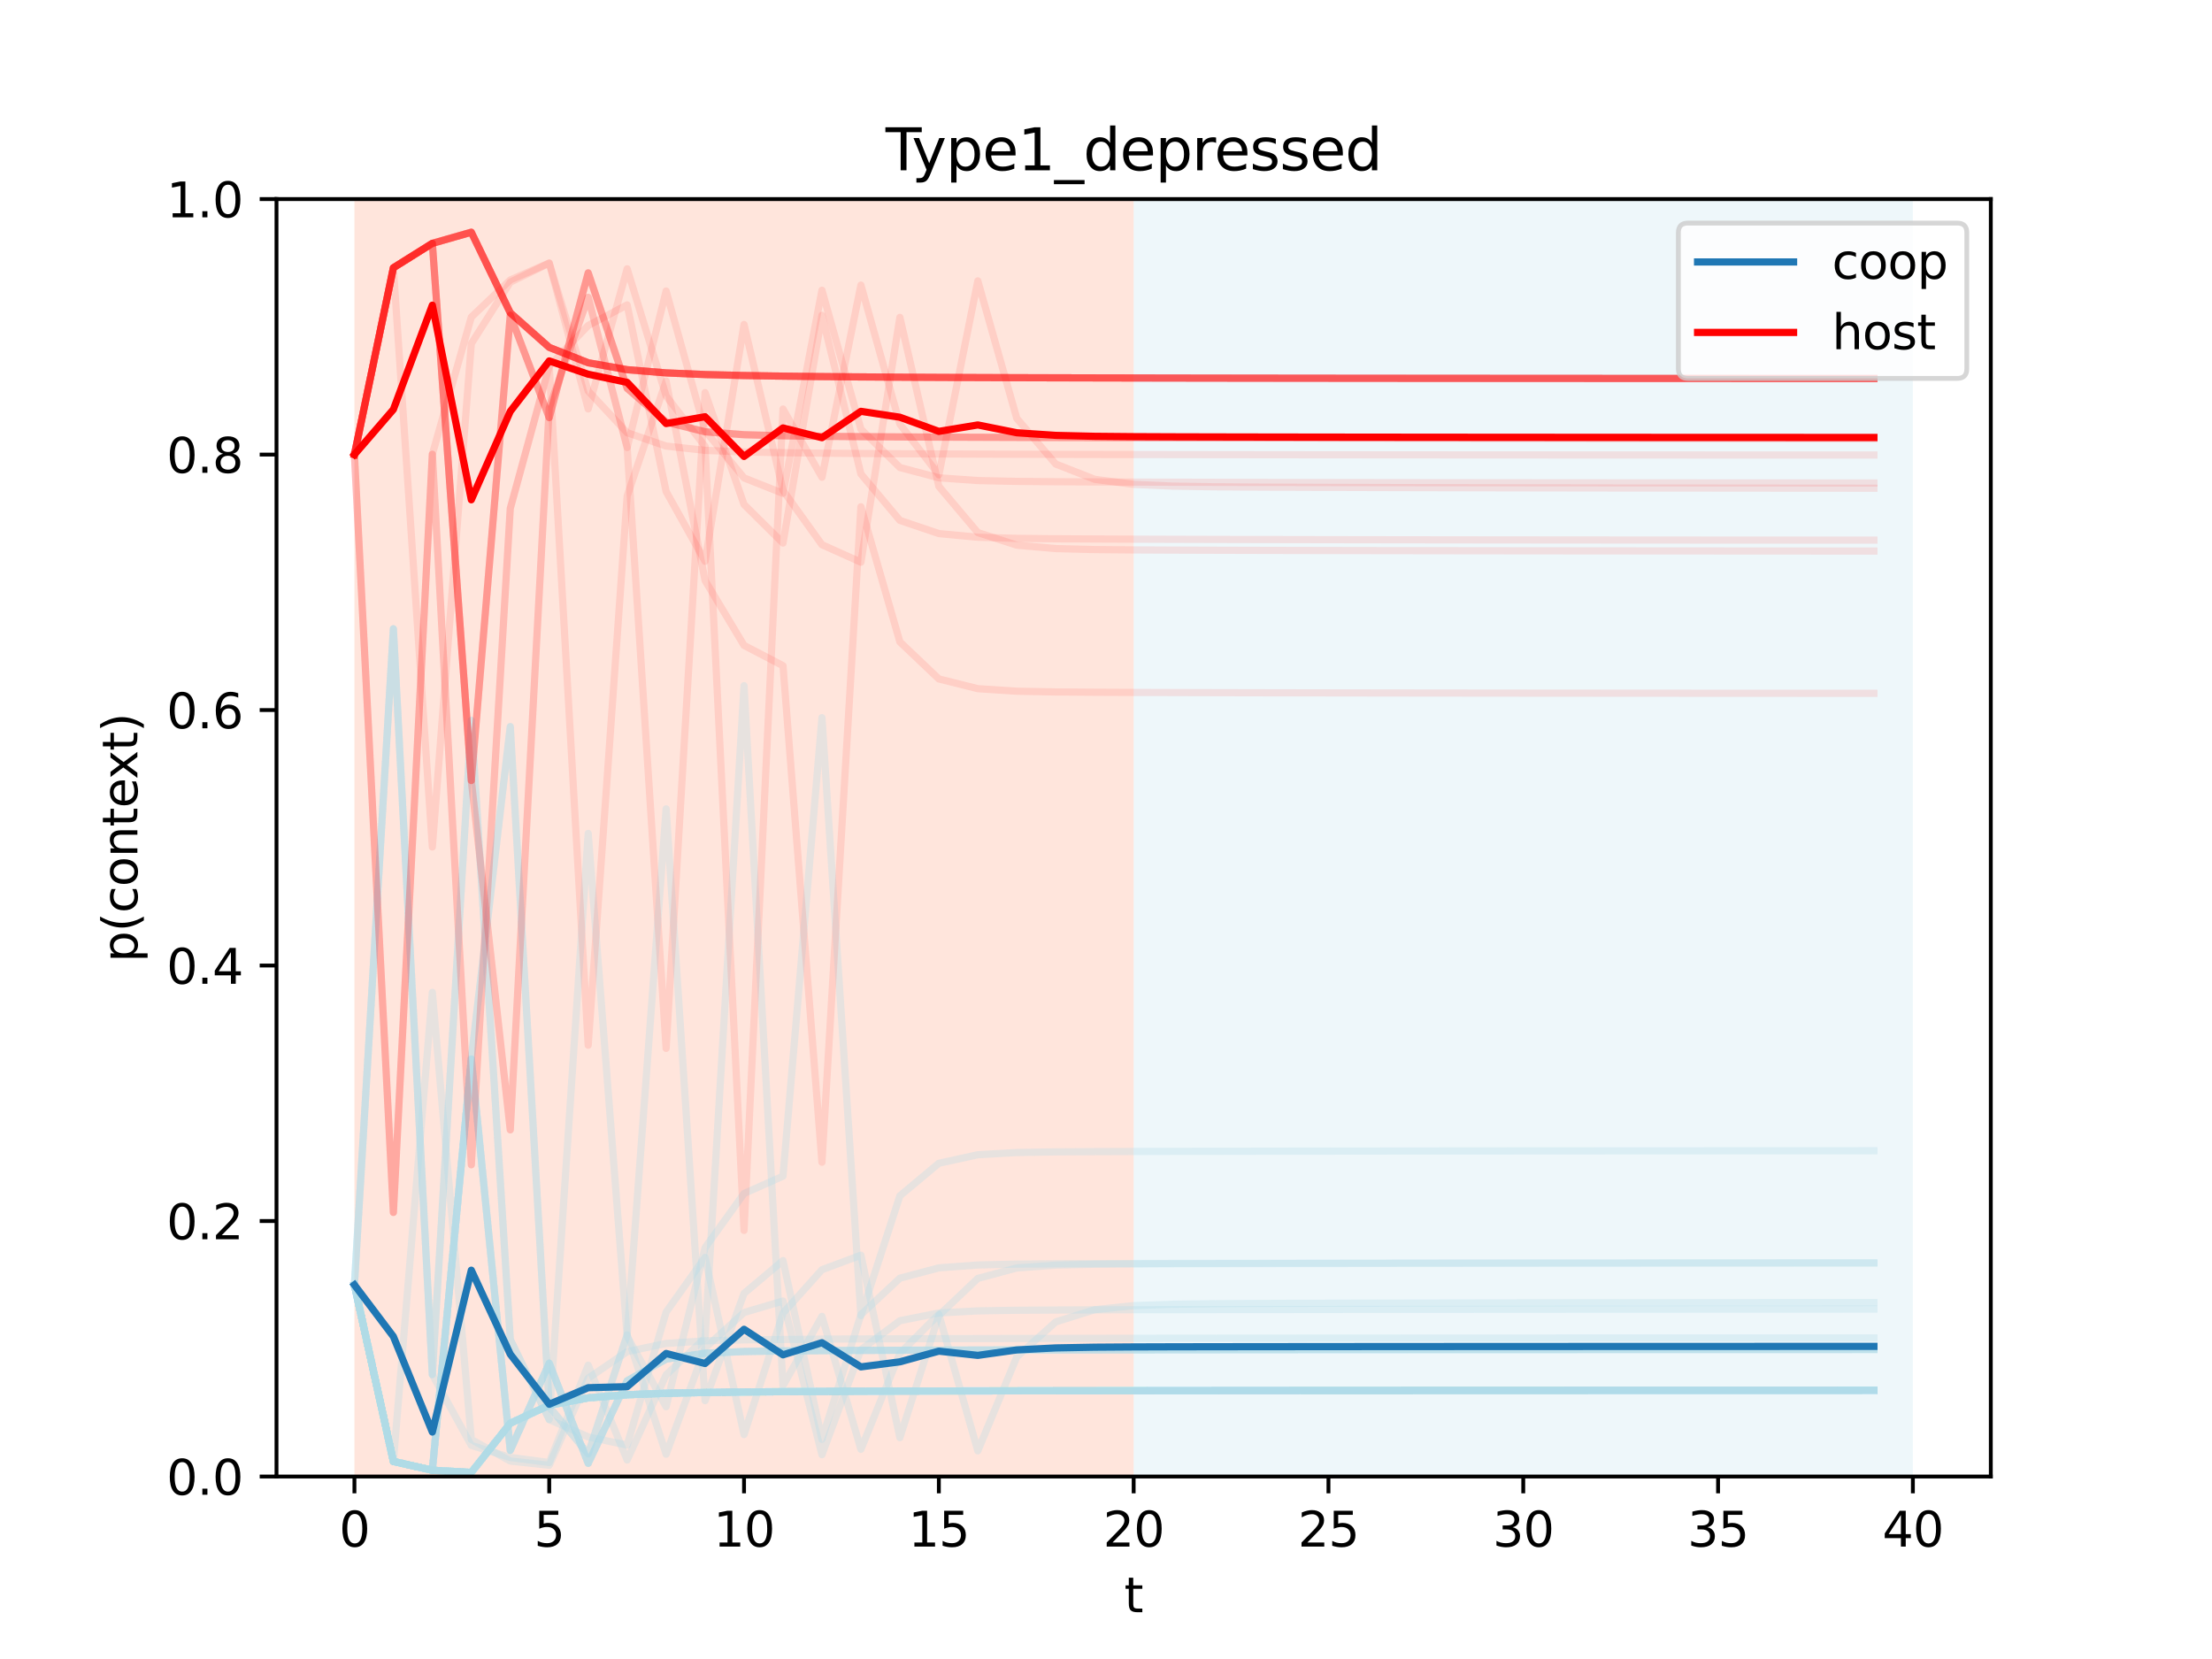 <?xml version="1.0" encoding="utf-8" standalone="no"?>
<!DOCTYPE svg PUBLIC "-//W3C//DTD SVG 1.1//EN"
  "http://www.w3.org/Graphics/SVG/1.1/DTD/svg11.dtd">
<svg height="345.6pt" version="1.1" viewBox="0 0 460.8 345.6" width="460.8pt" xmlns="http://www.w3.org/2000/svg" xmlns:xlink="http://www.w3.org/1999/xlink">
 <defs>
  <style type="text/css">*{stroke-linecap:butt;stroke-linejoin:round;}</style>
 </defs>
 <g id="figure_1">
  <g id="patch_1">
   <path d="M 0 345.6 
L 460.8 345.6 
L 460.8 0 
L 0 0 
z
" style="fill:#ffffff;"/>
  </g>
  <g id="axes_1">
   <g id="patch_2">
    <path d="M 57.6 307.584 
L 414.72 307.584 
L 414.72 41.472 
L 57.6 41.472 
z
" style="fill:#ffffff;"/>
   </g>
   <g id="patch_3">
    <path clip-path="url(#p679acbc256)" d="M 73.833 307.584 
L 73.833 41.472 
L 236.16 41.472 
L 236.16 307.584 
z
" style="fill:#ff7f50;opacity:0.2;"/>
   </g>
   <g id="patch_4">
    <path clip-path="url(#p679acbc256)" d="M 236.16 307.584 
L 236.16 41.472 
L 398.487 41.472 
L 398.487 307.584 
z
" style="fill:#add8e6;opacity:0.2;"/>
   </g>
   <g id="matplotlib.axis_1">
    <g id="xtick_1">
     <g id="line2d_1">
      <defs>
       <path d="M 0 0 
L 0 3.5 
" id="m0aef9ef09e" style="stroke:#000000;stroke-width:0.8;"/>
      </defs>
      <g>
       <use style="stroke:#000000;stroke-width:0.8;" x="73.833" xlink:href="#m0aef9ef09e" y="307.584"/>
      </g>
     </g>
     <g id="text_1">
      <!-- 0 -->
      <g transform="translate(70.651 322.182)scale(0.1 -0.1)">
       <defs>
        <path d="M 2034 4250 
Q 1547 4250 1301 3770 
Q 1056 3291 1056 2328 
Q 1056 1369 1301 889 
Q 1547 409 2034 409 
Q 2525 409 2770 889 
Q 3016 1369 3016 2328 
Q 3016 3291 2770 3770 
Q 2525 4250 2034 4250 
z
M 2034 4750 
Q 2819 4750 3233 4129 
Q 3647 3509 3647 2328 
Q 3647 1150 3233 529 
Q 2819 -91 2034 -91 
Q 1250 -91 836 529 
Q 422 1150 422 2328 
Q 422 3509 836 4129 
Q 1250 4750 2034 4750 
z
" id="DejaVuSans-30" transform="scale(0.016)"/>
       </defs>
       <use xlink:href="#DejaVuSans-30"/>
      </g>
     </g>
    </g>
    <g id="xtick_2">
     <g id="line2d_2">
      <g>
       <use style="stroke:#000000;stroke-width:0.8;" x="114.415" xlink:href="#m0aef9ef09e" y="307.584"/>
      </g>
     </g>
     <g id="text_2">
      <!-- 5 -->
      <g transform="translate(111.233 322.182)scale(0.1 -0.1)">
       <defs>
        <path d="M 691 4666 
L 3169 4666 
L 3169 4134 
L 1269 4134 
L 1269 2991 
Q 1406 3038 1543 3061 
Q 1681 3084 1819 3084 
Q 2600 3084 3056 2656 
Q 3513 2228 3513 1497 
Q 3513 744 3044 326 
Q 2575 -91 1722 -91 
Q 1428 -91 1123 -41 
Q 819 9 494 109 
L 494 744 
Q 775 591 1075 516 
Q 1375 441 1709 441 
Q 2250 441 2565 725 
Q 2881 1009 2881 1497 
Q 2881 1984 2565 2268 
Q 2250 2553 1709 2553 
Q 1456 2553 1204 2497 
Q 953 2441 691 2322 
L 691 4666 
z
" id="DejaVuSans-35" transform="scale(0.016)"/>
       </defs>
       <use xlink:href="#DejaVuSans-35"/>
      </g>
     </g>
    </g>
    <g id="xtick_3">
     <g id="line2d_3">
      <g>
       <use style="stroke:#000000;stroke-width:0.8;" x="154.996" xlink:href="#m0aef9ef09e" y="307.584"/>
      </g>
     </g>
     <g id="text_3">
      <!-- 10 -->
      <g transform="translate(148.634 322.182)scale(0.1 -0.1)">
       <defs>
        <path d="M 794 531 
L 1825 531 
L 1825 4091 
L 703 3866 
L 703 4441 
L 1819 4666 
L 2450 4666 
L 2450 531 
L 3481 531 
L 3481 0 
L 794 0 
L 794 531 
z
" id="DejaVuSans-31" transform="scale(0.016)"/>
       </defs>
       <use xlink:href="#DejaVuSans-31"/>
       <use x="63.623" xlink:href="#DejaVuSans-30"/>
      </g>
     </g>
    </g>
    <g id="xtick_4">
     <g id="line2d_4">
      <g>
       <use style="stroke:#000000;stroke-width:0.8;" x="195.578" xlink:href="#m0aef9ef09e" y="307.584"/>
      </g>
     </g>
     <g id="text_4">
      <!-- 15 -->
      <g transform="translate(189.216 322.182)scale(0.1 -0.1)">
       <use xlink:href="#DejaVuSans-31"/>
       <use x="63.623" xlink:href="#DejaVuSans-35"/>
      </g>
     </g>
    </g>
    <g id="xtick_5">
     <g id="line2d_5">
      <g>
       <use style="stroke:#000000;stroke-width:0.8;" x="236.16" xlink:href="#m0aef9ef09e" y="307.584"/>
      </g>
     </g>
     <g id="text_5">
      <!-- 20 -->
      <g transform="translate(229.798 322.182)scale(0.1 -0.1)">
       <defs>
        <path d="M 1228 531 
L 3431 531 
L 3431 0 
L 469 0 
L 469 531 
Q 828 903 1448 1529 
Q 2069 2156 2228 2338 
Q 2531 2678 2651 2914 
Q 2772 3150 2772 3378 
Q 2772 3750 2511 3984 
Q 2250 4219 1831 4219 
Q 1534 4219 1204 4116 
Q 875 4013 500 3803 
L 500 4441 
Q 881 4594 1212 4672 
Q 1544 4750 1819 4750 
Q 2544 4750 2975 4387 
Q 3406 4025 3406 3419 
Q 3406 3131 3298 2873 
Q 3191 2616 2906 2266 
Q 2828 2175 2409 1742 
Q 1991 1309 1228 531 
z
" id="DejaVuSans-32" transform="scale(0.016)"/>
       </defs>
       <use xlink:href="#DejaVuSans-32"/>
       <use x="63.623" xlink:href="#DejaVuSans-30"/>
      </g>
     </g>
    </g>
    <g id="xtick_6">
     <g id="line2d_6">
      <g>
       <use style="stroke:#000000;stroke-width:0.8;" x="276.742" xlink:href="#m0aef9ef09e" y="307.584"/>
      </g>
     </g>
     <g id="text_6">
      <!-- 25 -->
      <g transform="translate(270.379 322.182)scale(0.1 -0.1)">
       <use xlink:href="#DejaVuSans-32"/>
       <use x="63.623" xlink:href="#DejaVuSans-35"/>
      </g>
     </g>
    </g>
    <g id="xtick_7">
     <g id="line2d_7">
      <g>
       <use style="stroke:#000000;stroke-width:0.8;" x="317.324" xlink:href="#m0aef9ef09e" y="307.584"/>
      </g>
     </g>
     <g id="text_7">
      <!-- 30 -->
      <g transform="translate(310.961 322.182)scale(0.1 -0.1)">
       <defs>
        <path d="M 2597 2516 
Q 3050 2419 3304 2112 
Q 3559 1806 3559 1356 
Q 3559 666 3084 287 
Q 2609 -91 1734 -91 
Q 1441 -91 1130 -33 
Q 819 25 488 141 
L 488 750 
Q 750 597 1062 519 
Q 1375 441 1716 441 
Q 2309 441 2620 675 
Q 2931 909 2931 1356 
Q 2931 1769 2642 2001 
Q 2353 2234 1838 2234 
L 1294 2234 
L 1294 2753 
L 1863 2753 
Q 2328 2753 2575 2939 
Q 2822 3125 2822 3475 
Q 2822 3834 2567 4026 
Q 2313 4219 1838 4219 
Q 1578 4219 1281 4162 
Q 984 4106 628 3988 
L 628 4550 
Q 988 4650 1302 4700 
Q 1616 4750 1894 4750 
Q 2613 4750 3031 4423 
Q 3450 4097 3450 3541 
Q 3450 3153 3228 2886 
Q 3006 2619 2597 2516 
z
" id="DejaVuSans-33" transform="scale(0.016)"/>
       </defs>
       <use xlink:href="#DejaVuSans-33"/>
       <use x="63.623" xlink:href="#DejaVuSans-30"/>
      </g>
     </g>
    </g>
    <g id="xtick_8">
     <g id="line2d_8">
      <g>
       <use style="stroke:#000000;stroke-width:0.8;" x="357.905" xlink:href="#m0aef9ef09e" y="307.584"/>
      </g>
     </g>
     <g id="text_8">
      <!-- 35 -->
      <g transform="translate(351.543 322.182)scale(0.1 -0.1)">
       <use xlink:href="#DejaVuSans-33"/>
       <use x="63.623" xlink:href="#DejaVuSans-35"/>
      </g>
     </g>
    </g>
    <g id="xtick_9">
     <g id="line2d_9">
      <g>
       <use style="stroke:#000000;stroke-width:0.8;" x="398.487" xlink:href="#m0aef9ef09e" y="307.584"/>
      </g>
     </g>
     <g id="text_9">
      <!-- 40 -->
      <g transform="translate(392.125 322.182)scale(0.1 -0.1)">
       <defs>
        <path d="M 2419 4116 
L 825 1625 
L 2419 1625 
L 2419 4116 
z
M 2253 4666 
L 3047 4666 
L 3047 1625 
L 3713 1625 
L 3713 1100 
L 3047 1100 
L 3047 0 
L 2419 0 
L 2419 1100 
L 313 1100 
L 313 1709 
L 2253 4666 
z
" id="DejaVuSans-34" transform="scale(0.016)"/>
       </defs>
       <use xlink:href="#DejaVuSans-34"/>
       <use x="63.623" xlink:href="#DejaVuSans-30"/>
      </g>
     </g>
    </g>
    <g id="text_10">
     <!-- t -->
     <g transform="translate(234.2 335.861)scale(0.1 -0.1)">
      <defs>
       <path d="M 1172 4494 
L 1172 3500 
L 2356 3500 
L 2356 3053 
L 1172 3053 
L 1172 1153 
Q 1172 725 1289 603 
Q 1406 481 1766 481 
L 2356 481 
L 2356 0 
L 1766 0 
Q 1100 0 847 248 
Q 594 497 594 1153 
L 594 3053 
L 172 3053 
L 172 3500 
L 594 3500 
L 594 4494 
L 1172 4494 
z
" id="DejaVuSans-74" transform="scale(0.016)"/>
      </defs>
      <use xlink:href="#DejaVuSans-74"/>
     </g>
    </g>
   </g>
   <g id="matplotlib.axis_2">
    <g id="ytick_1">
     <g id="line2d_10">
      <defs>
       <path d="M 0 0 
L -3.5 0 
" id="mddc2ed5250" style="stroke:#000000;stroke-width:0.8;"/>
      </defs>
      <g>
       <use style="stroke:#000000;stroke-width:0.8;" x="57.6" xlink:href="#mddc2ed5250" y="307.584"/>
      </g>
     </g>
     <g id="text_11">
      <!-- 0.0 -->
      <g transform="translate(34.697 311.383)scale(0.1 -0.1)">
       <defs>
        <path d="M 684 794 
L 1344 794 
L 1344 0 
L 684 0 
L 684 794 
z
" id="DejaVuSans-2e" transform="scale(0.016)"/>
       </defs>
       <use xlink:href="#DejaVuSans-30"/>
       <use x="63.623" xlink:href="#DejaVuSans-2e"/>
       <use x="95.41" xlink:href="#DejaVuSans-30"/>
      </g>
     </g>
    </g>
    <g id="ytick_2">
     <g id="line2d_11">
      <g>
       <use style="stroke:#000000;stroke-width:0.8;" x="57.6" xlink:href="#mddc2ed5250" y="254.362"/>
      </g>
     </g>
     <g id="text_12">
      <!-- 0.2 -->
      <g transform="translate(34.697 258.161)scale(0.1 -0.1)">
       <use xlink:href="#DejaVuSans-30"/>
       <use x="63.623" xlink:href="#DejaVuSans-2e"/>
       <use x="95.41" xlink:href="#DejaVuSans-32"/>
      </g>
     </g>
    </g>
    <g id="ytick_3">
     <g id="line2d_12">
      <g>
       <use style="stroke:#000000;stroke-width:0.8;" x="57.6" xlink:href="#mddc2ed5250" y="201.139"/>
      </g>
     </g>
     <g id="text_13">
      <!-- 0.4 -->
      <g transform="translate(34.697 204.938)scale(0.1 -0.1)">
       <use xlink:href="#DejaVuSans-30"/>
       <use x="63.623" xlink:href="#DejaVuSans-2e"/>
       <use x="95.41" xlink:href="#DejaVuSans-34"/>
      </g>
     </g>
    </g>
    <g id="ytick_4">
     <g id="line2d_13">
      <g>
       <use style="stroke:#000000;stroke-width:0.8;" x="57.6" xlink:href="#mddc2ed5250" y="147.917"/>
      </g>
     </g>
     <g id="text_14">
      <!-- 0.6 -->
      <g transform="translate(34.697 151.716)scale(0.1 -0.1)">
       <defs>
        <path d="M 2113 2584 
Q 1688 2584 1439 2293 
Q 1191 2003 1191 1497 
Q 1191 994 1439 701 
Q 1688 409 2113 409 
Q 2538 409 2786 701 
Q 3034 994 3034 1497 
Q 3034 2003 2786 2293 
Q 2538 2584 2113 2584 
z
M 3366 4563 
L 3366 3988 
Q 3128 4100 2886 4159 
Q 2644 4219 2406 4219 
Q 1781 4219 1451 3797 
Q 1122 3375 1075 2522 
Q 1259 2794 1537 2939 
Q 1816 3084 2150 3084 
Q 2853 3084 3261 2657 
Q 3669 2231 3669 1497 
Q 3669 778 3244 343 
Q 2819 -91 2113 -91 
Q 1303 -91 875 529 
Q 447 1150 447 2328 
Q 447 3434 972 4092 
Q 1497 4750 2381 4750 
Q 2619 4750 2861 4703 
Q 3103 4656 3366 4563 
z
" id="DejaVuSans-36" transform="scale(0.016)"/>
       </defs>
       <use xlink:href="#DejaVuSans-30"/>
       <use x="63.623" xlink:href="#DejaVuSans-2e"/>
       <use x="95.41" xlink:href="#DejaVuSans-36"/>
      </g>
     </g>
    </g>
    <g id="ytick_5">
     <g id="line2d_14">
      <g>
       <use style="stroke:#000000;stroke-width:0.8;" x="57.6" xlink:href="#mddc2ed5250" y="94.694"/>
      </g>
     </g>
     <g id="text_15">
      <!-- 0.8 -->
      <g transform="translate(34.697 98.494)scale(0.1 -0.1)">
       <defs>
        <path d="M 2034 2216 
Q 1584 2216 1326 1975 
Q 1069 1734 1069 1313 
Q 1069 891 1326 650 
Q 1584 409 2034 409 
Q 2484 409 2743 651 
Q 3003 894 3003 1313 
Q 3003 1734 2745 1975 
Q 2488 2216 2034 2216 
z
M 1403 2484 
Q 997 2584 770 2862 
Q 544 3141 544 3541 
Q 544 4100 942 4425 
Q 1341 4750 2034 4750 
Q 2731 4750 3128 4425 
Q 3525 4100 3525 3541 
Q 3525 3141 3298 2862 
Q 3072 2584 2669 2484 
Q 3125 2378 3379 2068 
Q 3634 1759 3634 1313 
Q 3634 634 3220 271 
Q 2806 -91 2034 -91 
Q 1263 -91 848 271 
Q 434 634 434 1313 
Q 434 1759 690 2068 
Q 947 2378 1403 2484 
z
M 1172 3481 
Q 1172 3119 1398 2916 
Q 1625 2713 2034 2713 
Q 2441 2713 2670 2916 
Q 2900 3119 2900 3481 
Q 2900 3844 2670 4047 
Q 2441 4250 2034 4250 
Q 1625 4250 1398 4047 
Q 1172 3844 1172 3481 
z
" id="DejaVuSans-38" transform="scale(0.016)"/>
       </defs>
       <use xlink:href="#DejaVuSans-30"/>
       <use x="63.623" xlink:href="#DejaVuSans-2e"/>
       <use x="95.41" xlink:href="#DejaVuSans-38"/>
      </g>
     </g>
    </g>
    <g id="ytick_6">
     <g id="line2d_15">
      <g>
       <use style="stroke:#000000;stroke-width:0.8;" x="57.6" xlink:href="#mddc2ed5250" y="41.472"/>
      </g>
     </g>
     <g id="text_16">
      <!-- 1.0 -->
      <g transform="translate(34.697 45.271)scale(0.1 -0.1)">
       <use xlink:href="#DejaVuSans-31"/>
       <use x="63.623" xlink:href="#DejaVuSans-2e"/>
       <use x="95.41" xlink:href="#DejaVuSans-30"/>
      </g>
     </g>
    </g>
    <g id="text_17">
     <!-- p(context) -->
     <g transform="translate(28.617 200.45)rotate(-90)scale(0.1 -0.1)">
      <defs>
       <path d="M 1159 525 
L 1159 -1331 
L 581 -1331 
L 581 3500 
L 1159 3500 
L 1159 2969 
Q 1341 3281 1617 3432 
Q 1894 3584 2278 3584 
Q 2916 3584 3314 3078 
Q 3713 2572 3713 1747 
Q 3713 922 3314 415 
Q 2916 -91 2278 -91 
Q 1894 -91 1617 61 
Q 1341 213 1159 525 
z
M 3116 1747 
Q 3116 2381 2855 2742 
Q 2594 3103 2138 3103 
Q 1681 3103 1420 2742 
Q 1159 2381 1159 1747 
Q 1159 1113 1420 752 
Q 1681 391 2138 391 
Q 2594 391 2855 752 
Q 3116 1113 3116 1747 
z
" id="DejaVuSans-70" transform="scale(0.016)"/>
       <path d="M 1984 4856 
Q 1566 4138 1362 3434 
Q 1159 2731 1159 2009 
Q 1159 1288 1364 580 
Q 1569 -128 1984 -844 
L 1484 -844 
Q 1016 -109 783 600 
Q 550 1309 550 2009 
Q 550 2706 781 3412 
Q 1013 4119 1484 4856 
L 1984 4856 
z
" id="DejaVuSans-28" transform="scale(0.016)"/>
       <path d="M 3122 3366 
L 3122 2828 
Q 2878 2963 2633 3030 
Q 2388 3097 2138 3097 
Q 1578 3097 1268 2742 
Q 959 2388 959 1747 
Q 959 1106 1268 751 
Q 1578 397 2138 397 
Q 2388 397 2633 464 
Q 2878 531 3122 666 
L 3122 134 
Q 2881 22 2623 -34 
Q 2366 -91 2075 -91 
Q 1284 -91 818 406 
Q 353 903 353 1747 
Q 353 2603 823 3093 
Q 1294 3584 2113 3584 
Q 2378 3584 2631 3529 
Q 2884 3475 3122 3366 
z
" id="DejaVuSans-63" transform="scale(0.016)"/>
       <path d="M 1959 3097 
Q 1497 3097 1228 2736 
Q 959 2375 959 1747 
Q 959 1119 1226 758 
Q 1494 397 1959 397 
Q 2419 397 2687 759 
Q 2956 1122 2956 1747 
Q 2956 2369 2687 2733 
Q 2419 3097 1959 3097 
z
M 1959 3584 
Q 2709 3584 3137 3096 
Q 3566 2609 3566 1747 
Q 3566 888 3137 398 
Q 2709 -91 1959 -91 
Q 1206 -91 779 398 
Q 353 888 353 1747 
Q 353 2609 779 3096 
Q 1206 3584 1959 3584 
z
" id="DejaVuSans-6f" transform="scale(0.016)"/>
       <path d="M 3513 2113 
L 3513 0 
L 2938 0 
L 2938 2094 
Q 2938 2591 2744 2837 
Q 2550 3084 2163 3084 
Q 1697 3084 1428 2787 
Q 1159 2491 1159 1978 
L 1159 0 
L 581 0 
L 581 3500 
L 1159 3500 
L 1159 2956 
Q 1366 3272 1645 3428 
Q 1925 3584 2291 3584 
Q 2894 3584 3203 3211 
Q 3513 2838 3513 2113 
z
" id="DejaVuSans-6e" transform="scale(0.016)"/>
       <path d="M 3597 1894 
L 3597 1613 
L 953 1613 
Q 991 1019 1311 708 
Q 1631 397 2203 397 
Q 2534 397 2845 478 
Q 3156 559 3463 722 
L 3463 178 
Q 3153 47 2828 -22 
Q 2503 -91 2169 -91 
Q 1331 -91 842 396 
Q 353 884 353 1716 
Q 353 2575 817 3079 
Q 1281 3584 2069 3584 
Q 2775 3584 3186 3129 
Q 3597 2675 3597 1894 
z
M 3022 2063 
Q 3016 2534 2758 2815 
Q 2500 3097 2075 3097 
Q 1594 3097 1305 2825 
Q 1016 2553 972 2059 
L 3022 2063 
z
" id="DejaVuSans-65" transform="scale(0.016)"/>
       <path d="M 3513 3500 
L 2247 1797 
L 3578 0 
L 2900 0 
L 1881 1375 
L 863 0 
L 184 0 
L 1544 1831 
L 300 3500 
L 978 3500 
L 1906 2253 
L 2834 3500 
L 3513 3500 
z
" id="DejaVuSans-78" transform="scale(0.016)"/>
       <path d="M 513 4856 
L 1013 4856 
Q 1481 4119 1714 3412 
Q 1947 2706 1947 2009 
Q 1947 1309 1714 600 
Q 1481 -109 1013 -844 
L 513 -844 
Q 928 -128 1133 580 
Q 1338 1288 1338 2009 
Q 1338 2731 1133 3434 
Q 928 4138 513 4856 
z
" id="DejaVuSans-29" transform="scale(0.016)"/>
      </defs>
      <use xlink:href="#DejaVuSans-70"/>
      <use x="63.477" xlink:href="#DejaVuSans-28"/>
      <use x="102.49" xlink:href="#DejaVuSans-63"/>
      <use x="157.471" xlink:href="#DejaVuSans-6f"/>
      <use x="218.652" xlink:href="#DejaVuSans-6e"/>
      <use x="282.031" xlink:href="#DejaVuSans-74"/>
      <use x="321.24" xlink:href="#DejaVuSans-65"/>
      <use x="381.014" xlink:href="#DejaVuSans-78"/>
      <use x="440.193" xlink:href="#DejaVuSans-74"/>
      <use x="479.402" xlink:href="#DejaVuSans-29"/>
     </g>
    </g>
   </g>
   <g id="line2d_16">
    <path clip-path="url(#p679acbc256)" d="M 73.833 267.667 
L 81.949 304.441 
L 90.065 306.283 
L 98.182 306.735 
L 106.298 296.487 
L 114.415 292.726 
L 122.531 291.208 
L 130.647 290.555 
L 138.764 290.246 
L 146.88 290.081 
L 154.996 289.98 
L 163.113 289.911 
L 171.229 289.861 
L 179.345 289.823 
L 187.462 289.793 
L 195.578 289.769 
L 203.695 289.75 
L 211.811 289.734 
L 219.927 289.72 
L 228.044 289.709 
L 236.16 289.699 
L 244.276 289.691 
L 252.393 289.684 
L 260.509 289.677 
L 268.625 289.672 
L 276.742 289.667 
L 284.858 289.663 
L 292.975 289.659 
L 301.091 289.655 
L 309.207 289.652 
L 317.324 289.65 
L 325.44 289.647 
L 333.556 289.645 
L 341.673 289.643 
L 349.789 289.641 
L 357.905 289.639 
L 366.022 289.637 
L 374.138 289.636 
L 382.255 289.635 
L 390.371 289.633 
" style="fill:none;stroke:#add8e6;stroke-linecap:square;stroke-opacity:0.3;stroke-width:1.5;"/>
   </g>
   <g id="line2d_17">
    <path clip-path="url(#p679acbc256)" d="M 73.833 267.667 
L 81.949 304.441 
L 90.065 306.283 
L 98.182 220.606 
L 106.298 151.369 
L 114.415 293.048 
L 122.531 302.879 
L 130.647 278.066 
L 138.764 168.497 
L 146.88 291.784 
L 154.996 269.444 
L 163.113 262.603 
L 171.229 299.84 
L 179.345 273.862 
L 187.462 266.271 
L 195.578 264.119 
L 203.695 263.518 
L 211.811 263.339 
L 219.927 263.272 
L 228.044 263.236 
L 236.16 263.21 
L 244.276 263.189 
L 252.393 263.172 
L 260.509 263.157 
L 268.625 263.144 
L 276.742 263.133 
L 284.858 263.123 
L 292.975 263.114 
L 301.091 263.107 
L 309.207 263.1 
L 317.324 263.094 
L 325.44 263.088 
L 333.556 263.083 
L 341.673 263.079 
L 349.789 263.075 
L 357.905 263.071 
L 366.022 263.068 
L 374.138 263.065 
L 382.255 263.062 
L 390.371 263.059 
" style="fill:none;stroke:#add8e6;stroke-linecap:square;stroke-opacity:0.3;stroke-width:1.5;"/>
   </g>
   <g id="line2d_18">
    <path clip-path="url(#p679acbc256)" d="M 73.833 267.667 
L 81.949 304.441 
L 90.065 306.283 
L 98.182 306.735 
L 106.298 296.487 
L 114.415 292.726 
L 122.531 291.208 
L 130.647 290.555 
L 138.764 290.246 
L 146.88 290.081 
L 154.996 289.98 
L 163.113 289.911 
L 171.229 289.861 
L 179.345 289.823 
L 187.462 289.793 
L 195.578 289.769 
L 203.695 289.75 
L 211.811 289.734 
L 219.927 289.72 
L 228.044 289.709 
L 236.16 289.699 
L 244.276 289.691 
L 252.393 289.684 
L 260.509 289.677 
L 268.625 289.672 
L 276.742 289.667 
L 284.858 289.663 
L 292.975 289.659 
L 301.091 289.655 
L 309.207 289.652 
L 317.324 289.65 
L 325.44 289.647 
L 333.556 289.645 
L 341.673 289.643 
L 349.789 289.641 
L 357.905 289.639 
L 366.022 289.637 
L 374.138 289.636 
L 382.255 289.635 
L 390.371 289.633 
" style="fill:none;stroke:#add8e6;stroke-linecap:square;stroke-opacity:0.3;stroke-width:1.5;"/>
   </g>
   <g id="line2d_19">
    <path clip-path="url(#p679acbc256)" d="M 73.833 267.667 
L 81.949 304.441 
L 90.065 306.283 
L 98.182 306.735 
L 106.298 296.487 
L 114.415 292.726 
L 122.531 291.208 
L 130.647 290.555 
L 138.764 290.246 
L 146.88 290.081 
L 154.996 289.98 
L 163.113 289.911 
L 171.229 289.861 
L 179.345 289.823 
L 187.462 289.793 
L 195.578 289.769 
L 203.695 289.75 
L 211.811 289.734 
L 219.927 289.72 
L 228.044 289.709 
L 236.16 289.699 
L 244.276 289.691 
L 252.393 289.684 
L 260.509 289.677 
L 268.625 289.672 
L 276.742 289.667 
L 284.858 289.663 
L 292.975 289.659 
L 301.091 289.655 
L 309.207 289.652 
L 317.324 289.65 
L 325.44 289.647 
L 333.556 289.645 
L 341.673 289.643 
L 349.789 289.641 
L 357.905 289.639 
L 366.022 289.637 
L 374.138 289.636 
L 382.255 289.635 
L 390.371 289.633 
" style="fill:none;stroke:#add8e6;stroke-linecap:square;stroke-opacity:0.3;stroke-width:1.5;"/>
   </g>
   <g id="line2d_20">
    <path clip-path="url(#p679acbc256)" d="M 73.833 267.667 
L 81.949 304.441 
L 90.065 306.283 
L 98.182 306.735 
L 106.298 296.487 
L 114.415 292.726 
L 122.531 291.208 
L 130.647 290.555 
L 138.764 290.246 
L 146.88 290.081 
L 154.996 289.98 
L 163.113 289.911 
L 171.229 289.861 
L 179.345 289.823 
L 187.462 289.793 
L 195.578 289.769 
L 203.695 289.75 
L 211.811 289.734 
L 219.927 289.72 
L 228.044 289.709 
L 236.16 289.699 
L 244.276 289.691 
L 252.393 289.684 
L 260.509 289.677 
L 268.625 289.672 
L 276.742 289.667 
L 284.858 289.663 
L 292.975 289.659 
L 301.091 289.655 
L 309.207 289.652 
L 317.324 289.65 
L 325.44 289.647 
L 333.556 289.645 
L 341.673 289.643 
L 349.789 289.641 
L 357.905 289.639 
L 366.022 289.637 
L 374.138 289.636 
L 382.255 289.635 
L 390.371 289.633 
" style="fill:none;stroke:#add8e6;stroke-linecap:square;stroke-opacity:0.3;stroke-width:1.5;"/>
   </g>
   <g id="line2d_21">
    <path clip-path="url(#p679acbc256)" d="M 73.833 267.667 
L 81.949 304.441 
L 90.065 306.283 
L 98.182 220.606 
L 106.298 302.132 
L 114.415 283.984 
L 122.531 304.838 
L 130.647 287.643 
L 138.764 283.119 
L 146.88 281.902 
L 154.996 281.549 
L 163.113 281.421 
L 171.229 281.357 
L 179.345 281.314 
L 187.462 281.282 
L 195.578 281.257 
L 203.695 281.237 
L 211.811 281.22 
L 219.927 281.206 
L 228.044 281.194 
L 236.16 281.184 
L 244.276 281.176 
L 252.393 281.169 
L 260.509 281.162 
L 268.625 281.156 
L 276.742 281.152 
L 284.858 281.147 
L 292.975 281.143 
L 301.091 281.14 
L 309.207 281.137 
L 317.324 281.134 
L 325.44 281.131 
L 333.556 281.129 
L 341.673 281.127 
L 349.789 281.125 
L 357.905 281.123 
L 366.022 281.122 
L 374.138 281.12 
L 382.255 281.119 
L 390.371 281.117 
" style="fill:none;stroke:#add8e6;stroke-linecap:square;stroke-opacity:0.3;stroke-width:1.5;"/>
   </g>
   <g id="line2d_22">
    <path clip-path="url(#p679acbc256)" d="M 73.833 267.667 
L 81.949 304.441 
L 90.065 306.283 
L 98.182 220.606 
L 106.298 302.132 
L 114.415 283.984 
L 122.531 304.838 
L 130.647 287.643 
L 138.764 283.119 
L 146.88 281.902 
L 154.996 281.549 
L 163.113 281.421 
L 171.229 281.357 
L 179.345 281.314 
L 187.462 281.282 
L 195.578 281.257 
L 203.695 281.237 
L 211.811 281.22 
L 219.927 281.206 
L 228.044 281.194 
L 236.16 281.184 
L 244.276 281.176 
L 252.393 281.169 
L 260.509 281.162 
L 268.625 281.156 
L 276.742 281.152 
L 284.858 281.147 
L 292.975 281.143 
L 301.091 281.14 
L 309.207 281.137 
L 317.324 281.134 
L 325.44 281.131 
L 333.556 281.129 
L 341.673 281.127 
L 349.789 281.125 
L 357.905 281.123 
L 366.022 281.122 
L 374.138 281.12 
L 382.255 281.119 
L 390.371 281.117 
" style="fill:none;stroke:#add8e6;stroke-linecap:square;stroke-opacity:0.3;stroke-width:1.5;"/>
   </g>
   <g id="line2d_23">
    <path clip-path="url(#p679acbc256)" d="M 73.833 267.667 
L 81.949 304.441 
L 90.065 306.283 
L 98.182 220.606 
L 106.298 151.369 
L 114.415 293.048 
L 122.531 302.879 
L 130.647 278.066 
L 138.764 302.938 
L 146.88 280.795 
L 154.996 273.422 
L 163.113 271.021 
L 171.229 303.041 
L 179.345 281.17 
L 187.462 275.135 
L 195.578 273.514 
L 203.695 273.08 
L 211.811 272.951 
L 219.927 272.9 
L 228.044 272.87 
L 236.16 272.847 
L 244.276 272.829 
L 252.393 272.813 
L 260.509 272.8 
L 268.625 272.788 
L 276.742 272.778 
L 284.858 272.769 
L 292.975 272.761 
L 301.091 272.755 
L 309.207 272.748 
L 317.324 272.743 
L 325.44 272.738 
L 333.556 272.733 
L 341.673 272.729 
L 349.789 272.726 
L 357.905 272.722 
L 366.022 272.719 
L 374.138 272.716 
L 382.255 272.714 
L 390.371 272.711 
" style="fill:none;stroke:#add8e6;stroke-linecap:square;stroke-opacity:0.3;stroke-width:1.5;"/>
   </g>
   <g id="line2d_24">
    <path clip-path="url(#p679acbc256)" d="M 73.833 267.667 
L 81.949 304.441 
L 90.065 306.283 
L 98.182 306.735 
L 106.298 296.487 
L 114.415 292.726 
L 122.531 291.208 
L 130.647 290.555 
L 138.764 290.246 
L 146.88 290.081 
L 154.996 289.98 
L 163.113 289.911 
L 171.229 289.861 
L 179.345 289.823 
L 187.462 289.793 
L 195.578 289.769 
L 203.695 289.75 
L 211.811 289.734 
L 219.927 289.72 
L 228.044 289.709 
L 236.16 289.699 
L 244.276 289.691 
L 252.393 289.684 
L 260.509 289.677 
L 268.625 289.672 
L 276.742 289.667 
L 284.858 289.663 
L 292.975 289.659 
L 301.091 289.655 
L 309.207 289.652 
L 317.324 289.65 
L 325.44 289.647 
L 333.556 289.645 
L 341.673 289.643 
L 349.789 289.641 
L 357.905 289.639 
L 366.022 289.637 
L 374.138 289.636 
L 382.255 289.635 
L 390.371 289.633 
" style="fill:none;stroke:#add8e6;stroke-linecap:square;stroke-opacity:0.3;stroke-width:1.5;"/>
   </g>
   <g id="line2d_25">
    <path clip-path="url(#p679acbc256)" d="M 73.833 267.667 
L 81.949 304.441 
L 90.065 306.283 
L 98.182 306.735 
L 106.298 296.487 
L 114.415 292.726 
L 122.531 291.208 
L 130.647 290.555 
L 138.764 290.246 
L 146.88 290.081 
L 154.996 289.98 
L 163.113 289.911 
L 171.229 289.861 
L 179.345 289.823 
L 187.462 289.793 
L 195.578 289.769 
L 203.695 289.75 
L 211.811 289.734 
L 219.927 289.72 
L 228.044 289.709 
L 236.16 289.699 
L 244.276 289.691 
L 252.393 289.684 
L 260.509 289.677 
L 268.625 289.672 
L 276.742 289.667 
L 284.858 289.663 
L 292.975 289.659 
L 301.091 289.655 
L 309.207 289.652 
L 317.324 289.65 
L 325.44 289.647 
L 333.556 289.645 
L 341.673 289.643 
L 349.789 289.641 
L 357.905 289.639 
L 366.022 289.637 
L 374.138 289.636 
L 382.255 289.635 
L 390.371 289.633 
" style="fill:none;stroke:#add8e6;stroke-linecap:square;stroke-opacity:0.3;stroke-width:1.5;"/>
   </g>
   <g id="line2d_26">
    <path clip-path="url(#p679acbc256)" d="M 73.833 267.667 
L 81.949 304.441 
L 90.065 306.283 
L 98.182 220.606 
L 106.298 302.132 
L 114.415 283.984 
L 122.531 304.838 
L 130.647 287.643 
L 138.764 283.119 
L 146.88 281.902 
L 154.996 281.549 
L 163.113 281.421 
L 171.229 281.357 
L 179.345 281.314 
L 187.462 281.282 
L 195.578 281.257 
L 203.695 281.237 
L 211.811 281.22 
L 219.927 281.206 
L 228.044 281.194 
L 236.16 281.184 
L 244.276 281.176 
L 252.393 281.169 
L 260.509 281.162 
L 268.625 281.156 
L 276.742 281.152 
L 284.858 281.147 
L 292.975 281.143 
L 301.091 281.14 
L 309.207 281.137 
L 317.324 281.134 
L 325.44 281.131 
L 333.556 281.129 
L 341.673 281.127 
L 349.789 281.125 
L 357.905 281.123 
L 366.022 281.122 
L 374.138 281.12 
L 382.255 281.119 
L 390.371 281.117 
" style="fill:none;stroke:#add8e6;stroke-linecap:square;stroke-opacity:0.3;stroke-width:1.5;"/>
   </g>
   <g id="line2d_27">
    <path clip-path="url(#p679acbc256)" d="M 73.833 267.667 
L 81.949 130.991 
L 90.065 286.362 
L 98.182 150.068 
L 106.298 279.03 
L 114.415 295.729 
L 122.531 299.331 
L 130.647 301.039 
L 138.764 273.34 
L 146.88 261.927 
L 154.996 298.852 
L 163.113 273.55 
L 171.229 264.505 
L 179.345 261.48 
L 187.462 299.492 
L 195.578 274.024 
L 203.695 266.321 
L 211.811 264.141 
L 219.927 263.542 
L 228.044 263.37 
L 236.16 263.308 
L 244.276 263.277 
L 252.393 263.254 
L 260.509 263.236 
L 268.625 263.221 
L 276.742 263.208 
L 284.858 263.196 
L 292.975 263.186 
L 301.091 263.177 
L 309.207 263.169 
L 317.324 263.162 
L 325.44 263.155 
L 333.556 263.149 
L 341.673 263.144 
L 349.789 263.14 
L 357.905 263.135 
L 366.022 263.131 
L 374.138 263.128 
L 382.255 263.124 
L 390.371 263.121 
" style="fill:none;stroke:#add8e6;stroke-linecap:square;stroke-opacity:0.3;stroke-width:1.5;"/>
   </g>
   <g id="line2d_28">
    <path clip-path="url(#p679acbc256)" d="M 73.833 267.667 
L 81.949 304.441 
L 90.065 306.283 
L 98.182 220.606 
L 106.298 302.132 
L 114.415 283.984 
L 122.531 304.838 
L 130.647 287.643 
L 138.764 283.119 
L 146.88 281.902 
L 154.996 281.549 
L 163.113 281.421 
L 171.229 281.357 
L 179.345 281.314 
L 187.462 281.282 
L 195.578 281.257 
L 203.695 281.237 
L 211.811 281.22 
L 219.927 281.206 
L 228.044 281.194 
L 236.16 281.184 
L 244.276 281.176 
L 252.393 281.169 
L 260.509 281.162 
L 268.625 281.156 
L 276.742 281.152 
L 284.858 281.147 
L 292.975 281.143 
L 301.091 281.14 
L 309.207 281.137 
L 317.324 281.134 
L 325.44 281.131 
L 333.556 281.129 
L 341.673 281.127 
L 349.789 281.125 
L 357.905 281.123 
L 366.022 281.122 
L 374.138 281.12 
L 382.255 281.119 
L 390.371 281.117 
" style="fill:none;stroke:#add8e6;stroke-linecap:square;stroke-opacity:0.3;stroke-width:1.5;"/>
   </g>
   <g id="line2d_29">
    <path clip-path="url(#p679acbc256)" d="M 73.833 267.667 
L 81.949 304.441 
L 90.065 306.283 
L 98.182 306.735 
L 106.298 296.487 
L 114.415 292.726 
L 122.531 291.208 
L 130.647 290.555 
L 138.764 290.246 
L 146.88 290.081 
L 154.996 289.98 
L 163.113 289.911 
L 171.229 289.861 
L 179.345 289.823 
L 187.462 289.793 
L 195.578 289.769 
L 203.695 289.75 
L 211.811 289.734 
L 219.927 289.72 
L 228.044 289.709 
L 236.16 289.699 
L 244.276 289.691 
L 252.393 289.684 
L 260.509 289.677 
L 268.625 289.672 
L 276.742 289.667 
L 284.858 289.663 
L 292.975 289.659 
L 301.091 289.655 
L 309.207 289.652 
L 317.324 289.65 
L 325.44 289.647 
L 333.556 289.645 
L 341.673 289.643 
L 349.789 289.641 
L 357.905 289.639 
L 366.022 289.637 
L 374.138 289.636 
L 382.255 289.635 
L 390.371 289.633 
" style="fill:none;stroke:#add8e6;stroke-linecap:square;stroke-opacity:0.3;stroke-width:1.5;"/>
   </g>
   <g id="line2d_30">
    <path clip-path="url(#p679acbc256)" d="M 73.833 267.667 
L 81.949 304.441 
L 90.065 306.283 
L 98.182 306.735 
L 106.298 296.487 
L 114.415 292.726 
L 122.531 291.208 
L 130.647 290.555 
L 138.764 290.246 
L 146.88 290.081 
L 154.996 289.98 
L 163.113 289.911 
L 171.229 289.861 
L 179.345 289.823 
L 187.462 289.793 
L 195.578 289.769 
L 203.695 289.75 
L 211.811 289.734 
L 219.927 289.72 
L 228.044 289.709 
L 236.16 289.699 
L 244.276 289.691 
L 252.393 289.684 
L 260.509 289.677 
L 268.625 289.672 
L 276.742 289.667 
L 284.858 289.663 
L 292.975 289.659 
L 301.091 289.655 
L 309.207 289.652 
L 317.324 289.65 
L 325.44 289.647 
L 333.556 289.645 
L 341.673 289.643 
L 349.789 289.641 
L 357.905 289.639 
L 366.022 289.637 
L 374.138 289.636 
L 382.255 289.635 
L 390.371 289.633 
" style="fill:none;stroke:#add8e6;stroke-linecap:square;stroke-opacity:0.3;stroke-width:1.5;"/>
   </g>
   <g id="line2d_31">
    <path clip-path="url(#p679acbc256)" d="M 73.833 267.667 
L 81.949 304.441 
L 90.065 306.283 
L 98.182 306.735 
L 106.298 296.487 
L 114.415 292.726 
L 122.531 291.208 
L 130.647 290.555 
L 138.764 290.246 
L 146.88 290.081 
L 154.996 289.98 
L 163.113 289.911 
L 171.229 289.861 
L 179.345 289.823 
L 187.462 289.793 
L 195.578 289.769 
L 203.695 289.75 
L 211.811 289.734 
L 219.927 289.72 
L 228.044 289.709 
L 236.16 289.699 
L 244.276 289.691 
L 252.393 289.684 
L 260.509 289.677 
L 268.625 289.672 
L 276.742 289.667 
L 284.858 289.663 
L 292.975 289.659 
L 301.091 289.655 
L 309.207 289.652 
L 317.324 289.65 
L 325.44 289.647 
L 333.556 289.645 
L 341.673 289.643 
L 349.789 289.641 
L 357.905 289.639 
L 366.022 289.637 
L 374.138 289.636 
L 382.255 289.635 
L 390.371 289.633 
" style="fill:none;stroke:#add8e6;stroke-linecap:square;stroke-opacity:0.3;stroke-width:1.5;"/>
   </g>
   <g id="line2d_32">
    <path clip-path="url(#p679acbc256)" d="M 73.833 267.667 
L 81.949 130.991 
L 90.065 286.362 
L 98.182 301.097 
L 106.298 303.616 
L 114.415 304.667 
L 122.531 284.393 
L 130.647 304.141 
L 138.764 286.4 
L 146.88 278.728 
L 154.996 142.835 
L 163.113 288.668 
L 171.229 274.222 
L 179.345 301.919 
L 187.462 281.915 
L 195.578 273.797 
L 203.695 302.243 
L 211.811 282.678 
L 219.927 275.376 
L 228.044 272.837 
L 236.16 271.985 
L 244.276 271.697 
L 252.393 271.589 
L 260.509 271.539 
L 268.625 271.508 
L 276.742 271.484 
L 284.858 271.465 
L 292.975 271.448 
L 301.091 271.434 
L 309.207 271.421 
L 317.324 271.41 
L 325.44 271.4 
L 333.556 271.391 
L 341.673 271.383 
L 349.789 271.375 
L 357.905 271.369 
L 366.022 271.363 
L 374.138 271.357 
L 382.255 271.352 
L 390.371 271.348 
" style="fill:none;stroke:#add8e6;stroke-linecap:square;stroke-opacity:0.3;stroke-width:1.5;"/>
   </g>
   <g id="line2d_33">
    <path clip-path="url(#p679acbc256)" d="M 73.833 267.667 
L 81.949 304.441 
L 90.065 306.283 
L 98.182 306.735 
L 106.298 296.487 
L 114.415 292.726 
L 122.531 291.208 
L 130.647 290.555 
L 138.764 290.246 
L 146.88 290.081 
L 154.996 289.98 
L 163.113 289.911 
L 171.229 289.861 
L 179.345 289.823 
L 187.462 289.793 
L 195.578 289.769 
L 203.695 289.75 
L 211.811 289.734 
L 219.927 289.72 
L 228.044 289.709 
L 236.16 289.699 
L 244.276 289.691 
L 252.393 289.684 
L 260.509 289.677 
L 268.625 289.672 
L 276.742 289.667 
L 284.858 289.663 
L 292.975 289.659 
L 301.091 289.655 
L 309.207 289.652 
L 317.324 289.65 
L 325.44 289.647 
L 333.556 289.645 
L 341.673 289.643 
L 349.789 289.641 
L 357.905 289.639 
L 366.022 289.637 
L 374.138 289.636 
L 382.255 289.635 
L 390.371 289.633 
" style="fill:none;stroke:#add8e6;stroke-linecap:square;stroke-opacity:0.3;stroke-width:1.5;"/>
   </g>
   <g id="line2d_34">
    <path clip-path="url(#p679acbc256)" d="M 73.833 267.667 
L 81.949 304.441 
L 90.065 206.726 
L 98.182 299.883 
L 106.298 304.362 
L 114.415 305.241 
L 122.531 287.111 
L 130.647 281.57 
L 138.764 279.865 
L 146.88 279.322 
L 154.996 279.123 
L 163.113 279.026 
L 171.229 278.967 
L 179.345 278.924 
L 187.462 278.891 
L 195.578 278.865 
L 203.695 278.844 
L 211.811 278.827 
L 219.927 278.812 
L 228.044 278.8 
L 236.16 278.79 
L 244.276 278.781 
L 252.393 278.773 
L 260.509 278.767 
L 268.625 278.761 
L 276.742 278.756 
L 284.858 278.751 
L 292.975 278.747 
L 301.091 278.744 
L 309.207 278.74 
L 317.324 278.738 
L 325.44 278.735 
L 333.556 278.733 
L 341.673 278.73 
L 349.789 278.728 
L 357.905 278.727 
L 366.022 278.725 
L 374.138 278.723 
L 382.255 278.722 
L 390.371 278.721 
" style="fill:none;stroke:#add8e6;stroke-linecap:square;stroke-opacity:0.3;stroke-width:1.5;"/>
   </g>
   <g id="line2d_35">
    <path clip-path="url(#p679acbc256)" d="M 73.833 267.667 
L 81.949 130.991 
L 90.065 286.362 
L 98.182 150.068 
L 106.298 279.03 
L 114.415 295.729 
L 122.531 173.611 
L 130.647 278.377 
L 138.764 293.045 
L 146.88 259.917 
L 154.996 248.627 
L 163.113 245.016 
L 171.229 149.501 
L 179.345 274.063 
L 187.462 249.118 
L 195.578 242.332 
L 203.695 240.552 
L 211.811 240.088 
L 219.927 239.955 
L 228.044 239.905 
L 236.16 239.875 
L 244.276 239.853 
L 252.393 239.835 
L 260.509 239.82 
L 268.625 239.807 
L 276.742 239.795 
L 284.858 239.785 
L 292.975 239.777 
L 301.091 239.769 
L 309.207 239.762 
L 317.324 239.755 
L 325.44 239.75 
L 333.556 239.745 
L 341.673 239.74 
L 349.789 239.736 
L 357.905 239.732 
L 366.022 239.729 
L 374.138 239.726 
L 382.255 239.723 
L 390.371 239.72 
" style="fill:none;stroke:#add8e6;stroke-linecap:square;stroke-opacity:0.3;stroke-width:1.5;"/>
   </g>
   <g id="line2d_36">
    <path clip-path="url(#p679acbc256)" d="M 73.833 94.694 
L 81.949 55.778 
L 90.065 50.697 
L 98.182 48.379 
L 106.298 65.168 
L 114.415 72.366 
L 122.531 75.573 
L 130.647 77.011 
L 138.764 77.681 
L 146.88 78.025 
L 154.996 78.225 
L 163.113 78.356 
L 171.229 78.449 
L 179.345 78.519 
L 187.462 78.573 
L 195.578 78.616 
L 203.695 78.651 
L 211.811 78.68 
L 219.927 78.703 
L 228.044 78.723 
L 236.16 78.74 
L 244.276 78.755 
L 252.393 78.767 
L 260.509 78.778 
L 268.625 78.788 
L 276.742 78.796 
L 284.858 78.804 
L 292.975 78.81 
L 301.091 78.816 
L 309.207 78.821 
L 317.324 78.826 
L 325.44 78.831 
L 333.556 78.834 
L 341.673 78.838 
L 349.789 78.841 
L 357.905 78.844 
L 366.022 78.847 
L 374.138 78.849 
L 382.255 78.852 
L 390.371 78.854 
" style="fill:none;stroke:#ff0000;stroke-linecap:square;stroke-opacity:0.1;stroke-width:1.5;"/>
   </g>
   <g id="line2d_37">
    <path clip-path="url(#p679acbc256)" d="M 73.833 94.694 
L 81.949 55.778 
L 90.065 50.697 
L 98.182 162.594 
L 106.298 235.373 
L 114.415 84.951 
L 122.531 61.934 
L 130.647 93.23 
L 138.764 218.394 
L 146.88 81.789 
L 154.996 105.096 
L 163.113 113.133 
L 171.229 65.685 
L 179.345 98.732 
L 187.462 108.41 
L 195.578 111.153 
L 203.695 111.92 
L 211.811 112.15 
L 219.927 112.238 
L 228.044 112.286 
L 236.16 112.32 
L 244.276 112.348 
L 252.393 112.371 
L 260.509 112.391 
L 268.625 112.408 
L 276.742 112.423 
L 284.858 112.437 
L 292.975 112.448 
L 301.091 112.458 
L 309.207 112.468 
L 317.324 112.476 
L 325.44 112.483 
L 333.556 112.49 
L 341.673 112.496 
L 349.789 112.501 
L 357.905 112.506 
L 366.022 112.511 
L 374.138 112.515 
L 382.255 112.519 
L 390.371 112.522 
" style="fill:none;stroke:#ff0000;stroke-linecap:square;stroke-opacity:0.1;stroke-width:1.5;"/>
   </g>
   <g id="line2d_38">
    <path clip-path="url(#p679acbc256)" d="M 73.833 94.694 
L 81.949 55.778 
L 90.065 50.697 
L 98.182 48.379 
L 106.298 65.168 
L 114.415 72.366 
L 122.531 75.573 
L 130.647 77.011 
L 138.764 77.681 
L 146.88 78.025 
L 154.996 78.225 
L 163.113 78.356 
L 171.229 78.449 
L 179.345 78.519 
L 187.462 78.573 
L 195.578 78.616 
L 203.695 78.651 
L 211.811 78.68 
L 219.927 78.703 
L 228.044 78.723 
L 236.16 78.74 
L 244.276 78.755 
L 252.393 78.767 
L 260.509 78.778 
L 268.625 78.788 
L 276.742 78.796 
L 284.858 78.804 
L 292.975 78.81 
L 301.091 78.816 
L 309.207 78.821 
L 317.324 78.826 
L 325.44 78.831 
L 333.556 78.834 
L 341.673 78.838 
L 349.789 78.841 
L 357.905 78.844 
L 366.022 78.847 
L 374.138 78.849 
L 382.255 78.852 
L 390.371 78.854 
" style="fill:none;stroke:#ff0000;stroke-linecap:square;stroke-opacity:0.1;stroke-width:1.5;"/>
   </g>
   <g id="line2d_39">
    <path clip-path="url(#p679acbc256)" d="M 73.833 94.694 
L 81.949 55.778 
L 90.065 50.697 
L 98.182 48.379 
L 106.298 65.168 
L 114.415 72.366 
L 122.531 75.573 
L 130.647 77.011 
L 138.764 77.681 
L 146.88 78.025 
L 154.996 78.225 
L 163.113 78.356 
L 171.229 78.449 
L 179.345 78.519 
L 187.462 78.573 
L 195.578 78.616 
L 203.695 78.651 
L 211.811 78.68 
L 219.927 78.703 
L 228.044 78.723 
L 236.16 78.74 
L 244.276 78.755 
L 252.393 78.767 
L 260.509 78.778 
L 268.625 78.788 
L 276.742 78.796 
L 284.858 78.804 
L 292.975 78.81 
L 301.091 78.816 
L 309.207 78.821 
L 317.324 78.826 
L 325.44 78.831 
L 333.556 78.834 
L 341.673 78.838 
L 349.789 78.841 
L 357.905 78.844 
L 366.022 78.847 
L 374.138 78.849 
L 382.255 78.852 
L 390.371 78.854 
" style="fill:none;stroke:#ff0000;stroke-linecap:square;stroke-opacity:0.1;stroke-width:1.5;"/>
   </g>
   <g id="line2d_40">
    <path clip-path="url(#p679acbc256)" d="M 73.833 94.694 
L 81.949 55.778 
L 90.065 50.697 
L 98.182 48.379 
L 106.298 65.168 
L 114.415 72.366 
L 122.531 75.573 
L 130.647 77.011 
L 138.764 77.681 
L 146.88 78.025 
L 154.996 78.225 
L 163.113 78.356 
L 171.229 78.449 
L 179.345 78.519 
L 187.462 78.573 
L 195.578 78.616 
L 203.695 78.651 
L 211.811 78.68 
L 219.927 78.703 
L 228.044 78.723 
L 236.16 78.74 
L 244.276 78.755 
L 252.393 78.767 
L 260.509 78.778 
L 268.625 78.788 
L 276.742 78.796 
L 284.858 78.804 
L 292.975 78.81 
L 301.091 78.816 
L 309.207 78.821 
L 317.324 78.826 
L 325.44 78.831 
L 333.556 78.834 
L 341.673 78.838 
L 349.789 78.841 
L 357.905 78.844 
L 366.022 78.847 
L 374.138 78.849 
L 382.255 78.852 
L 390.371 78.854 
" style="fill:none;stroke:#ff0000;stroke-linecap:square;stroke-opacity:0.1;stroke-width:1.5;"/>
   </g>
   <g id="line2d_41">
    <path clip-path="url(#p679acbc256)" d="M 73.833 94.694 
L 81.949 55.778 
L 90.065 50.697 
L 98.182 162.594 
L 106.298 65.67 
L 114.415 87 
L 122.531 56.842 
L 130.647 80.893 
L 138.764 87.916 
L 146.88 89.947 
L 154.996 90.56 
L 163.113 90.782 
L 171.229 90.893 
L 179.345 90.965 
L 187.462 91.018 
L 195.578 91.06 
L 203.695 91.093 
L 211.811 91.121 
L 219.927 91.144 
L 228.044 91.163 
L 236.16 91.18 
L 244.276 91.194 
L 252.393 91.206 
L 260.509 91.216 
L 268.625 91.225 
L 276.742 91.234 
L 284.858 91.241 
L 292.975 91.247 
L 301.091 91.253 
L 309.207 91.258 
L 317.324 91.262 
L 325.44 91.266 
L 333.556 91.27 
L 341.673 91.274 
L 349.789 91.277 
L 357.905 91.28 
L 366.022 91.282 
L 374.138 91.285 
L 382.255 91.287 
L 390.371 91.289 
" style="fill:none;stroke:#ff0000;stroke-linecap:square;stroke-opacity:0.1;stroke-width:1.5;"/>
   </g>
   <g id="line2d_42">
    <path clip-path="url(#p679acbc256)" d="M 73.833 94.694 
L 81.949 55.778 
L 90.065 50.697 
L 98.182 162.594 
L 106.298 65.67 
L 114.415 87 
L 122.531 56.842 
L 130.647 80.893 
L 138.764 87.916 
L 146.88 89.947 
L 154.996 90.56 
L 163.113 90.782 
L 171.229 90.893 
L 179.345 90.965 
L 187.462 91.018 
L 195.578 91.06 
L 203.695 91.093 
L 211.811 91.121 
L 219.927 91.144 
L 228.044 91.163 
L 236.16 91.18 
L 244.276 91.194 
L 252.393 91.206 
L 260.509 91.216 
L 268.625 91.225 
L 276.742 91.234 
L 284.858 91.241 
L 292.975 91.247 
L 301.091 91.253 
L 309.207 91.258 
L 317.324 91.262 
L 325.44 91.266 
L 333.556 91.27 
L 341.673 91.274 
L 349.789 91.277 
L 357.905 91.28 
L 366.022 91.282 
L 374.138 91.285 
L 382.255 91.287 
L 390.371 91.289 
" style="fill:none;stroke:#ff0000;stroke-linecap:square;stroke-opacity:0.1;stroke-width:1.5;"/>
   </g>
   <g id="line2d_43">
    <path clip-path="url(#p679acbc256)" d="M 73.833 94.694 
L 81.949 55.778 
L 90.065 50.697 
L 98.182 162.594 
L 106.298 235.373 
L 114.415 84.951 
L 122.531 61.934 
L 130.647 93.23 
L 138.764 60.624 
L 146.88 89.704 
L 154.996 99.556 
L 163.113 102.784 
L 171.229 60.465 
L 179.345 89.397 
L 187.462 97.39 
L 195.578 99.536 
L 203.695 100.112 
L 211.811 100.284 
L 219.927 100.353 
L 228.044 100.394 
L 236.16 100.425 
L 244.276 100.451 
L 252.393 100.472 
L 260.509 100.491 
L 268.625 100.507 
L 276.742 100.521 
L 284.858 100.533 
L 292.975 100.544 
L 301.091 100.554 
L 309.207 100.562 
L 317.324 100.57 
L 325.44 100.577 
L 333.556 100.583 
L 341.673 100.589 
L 349.789 100.594 
L 357.905 100.599 
L 366.022 100.603 
L 374.138 100.607 
L 382.255 100.611 
L 390.371 100.614 
" style="fill:none;stroke:#ff0000;stroke-linecap:square;stroke-opacity:0.1;stroke-width:1.5;"/>
   </g>
   <g id="line2d_44">
    <path clip-path="url(#p679acbc256)" d="M 73.833 94.694 
L 81.949 55.778 
L 90.065 50.697 
L 98.182 48.379 
L 106.298 65.168 
L 114.415 72.366 
L 122.531 75.573 
L 130.647 77.011 
L 138.764 77.681 
L 146.88 78.025 
L 154.996 78.225 
L 163.113 78.356 
L 171.229 78.449 
L 179.345 78.519 
L 187.462 78.573 
L 195.578 78.616 
L 203.695 78.651 
L 211.811 78.68 
L 219.927 78.703 
L 228.044 78.723 
L 236.16 78.74 
L 244.276 78.755 
L 252.393 78.767 
L 260.509 78.778 
L 268.625 78.788 
L 276.742 78.796 
L 284.858 78.804 
L 292.975 78.81 
L 301.091 78.816 
L 309.207 78.821 
L 317.324 78.826 
L 325.44 78.831 
L 333.556 78.834 
L 341.673 78.838 
L 349.789 78.841 
L 357.905 78.844 
L 366.022 78.847 
L 374.138 78.849 
L 382.255 78.852 
L 390.371 78.854 
" style="fill:none;stroke:#ff0000;stroke-linecap:square;stroke-opacity:0.1;stroke-width:1.5;"/>
   </g>
   <g id="line2d_45">
    <path clip-path="url(#p679acbc256)" d="M 73.833 94.694 
L 81.949 55.778 
L 90.065 50.697 
L 98.182 48.379 
L 106.298 65.168 
L 114.415 72.366 
L 122.531 75.573 
L 130.647 77.011 
L 138.764 77.681 
L 146.88 78.025 
L 154.996 78.225 
L 163.113 78.356 
L 171.229 78.449 
L 179.345 78.519 
L 187.462 78.573 
L 195.578 78.616 
L 203.695 78.651 
L 211.811 78.68 
L 219.927 78.703 
L 228.044 78.723 
L 236.16 78.74 
L 244.276 78.755 
L 252.393 78.767 
L 260.509 78.778 
L 268.625 78.788 
L 276.742 78.796 
L 284.858 78.804 
L 292.975 78.81 
L 301.091 78.816 
L 309.207 78.821 
L 317.324 78.826 
L 325.44 78.831 
L 333.556 78.834 
L 341.673 78.838 
L 349.789 78.841 
L 357.905 78.844 
L 366.022 78.847 
L 374.138 78.849 
L 382.255 78.852 
L 390.371 78.854 
" style="fill:none;stroke:#ff0000;stroke-linecap:square;stroke-opacity:0.1;stroke-width:1.5;"/>
   </g>
   <g id="line2d_46">
    <path clip-path="url(#p679acbc256)" d="M 73.833 94.694 
L 81.949 55.778 
L 90.065 50.697 
L 98.182 162.594 
L 106.298 65.67 
L 114.415 87 
L 122.531 56.842 
L 130.647 80.893 
L 138.764 87.916 
L 146.88 89.947 
L 154.996 90.56 
L 163.113 90.782 
L 171.229 90.893 
L 179.345 90.965 
L 187.462 91.018 
L 195.578 91.06 
L 203.695 91.093 
L 211.811 91.121 
L 219.927 91.144 
L 228.044 91.163 
L 236.16 91.18 
L 244.276 91.194 
L 252.393 91.206 
L 260.509 91.216 
L 268.625 91.225 
L 276.742 91.234 
L 284.858 91.241 
L 292.975 91.247 
L 301.091 91.253 
L 309.207 91.258 
L 317.324 91.262 
L 325.44 91.266 
L 333.556 91.27 
L 341.673 91.274 
L 349.789 91.277 
L 357.905 91.28 
L 366.022 91.282 
L 374.138 91.285 
L 382.255 91.287 
L 390.371 91.289 
" style="fill:none;stroke:#ff0000;stroke-linecap:square;stroke-opacity:0.1;stroke-width:1.5;"/>
   </g>
   <g id="line2d_47">
    <path clip-path="url(#p679acbc256)" d="M 73.833 94.694 
L 81.949 252.576 
L 90.065 94.629 
L 98.182 242.65 
L 106.298 105.913 
L 114.415 76.281 
L 122.531 67.803 
L 130.647 63.517 
L 138.764 102.387 
L 146.88 116.928 
L 154.996 67.594 
L 163.113 102.165 
L 171.229 113.47 
L 179.345 117.116 
L 187.462 66.114 
L 195.578 101.32 
L 203.695 110.946 
L 211.811 113.568 
L 219.927 114.28 
L 228.044 114.485 
L 236.16 114.559 
L 244.276 114.599 
L 252.393 114.626 
L 260.509 114.649 
L 268.625 114.668 
L 276.742 114.685 
L 284.858 114.7 
L 292.975 114.712 
L 301.091 114.724 
L 309.207 114.734 
L 317.324 114.743 
L 325.44 114.751 
L 333.556 114.758 
L 341.673 114.765 
L 349.789 114.771 
L 357.905 114.776 
L 366.022 114.781 
L 374.138 114.786 
L 382.255 114.79 
L 390.371 114.794 
" style="fill:none;stroke:#ff0000;stroke-linecap:square;stroke-opacity:0.1;stroke-width:1.5;"/>
   </g>
   <g id="line2d_48">
    <path clip-path="url(#p679acbc256)" d="M 73.833 94.694 
L 81.949 55.778 
L 90.065 50.697 
L 98.182 162.594 
L 106.298 65.67 
L 114.415 87 
L 122.531 56.842 
L 130.647 80.893 
L 138.764 87.916 
L 146.88 89.947 
L 154.996 90.56 
L 163.113 90.782 
L 171.229 90.893 
L 179.345 90.965 
L 187.462 91.018 
L 195.578 91.06 
L 203.695 91.093 
L 211.811 91.121 
L 219.927 91.144 
L 228.044 91.163 
L 236.16 91.18 
L 244.276 91.194 
L 252.393 91.206 
L 260.509 91.216 
L 268.625 91.225 
L 276.742 91.234 
L 284.858 91.241 
L 292.975 91.247 
L 301.091 91.253 
L 309.207 91.258 
L 317.324 91.262 
L 325.44 91.266 
L 333.556 91.27 
L 341.673 91.274 
L 349.789 91.277 
L 357.905 91.28 
L 366.022 91.282 
L 374.138 91.285 
L 382.255 91.287 
L 390.371 91.289 
" style="fill:none;stroke:#ff0000;stroke-linecap:square;stroke-opacity:0.1;stroke-width:1.5;"/>
   </g>
   <g id="line2d_49">
    <path clip-path="url(#p679acbc256)" d="M 73.833 94.694 
L 81.949 55.778 
L 90.065 50.697 
L 98.182 48.379 
L 106.298 65.168 
L 114.415 72.366 
L 122.531 75.573 
L 130.647 77.011 
L 138.764 77.681 
L 146.88 78.025 
L 154.996 78.225 
L 163.113 78.356 
L 171.229 78.449 
L 179.345 78.519 
L 187.462 78.573 
L 195.578 78.616 
L 203.695 78.651 
L 211.811 78.68 
L 219.927 78.703 
L 228.044 78.723 
L 236.16 78.74 
L 244.276 78.755 
L 252.393 78.767 
L 260.509 78.778 
L 268.625 78.788 
L 276.742 78.796 
L 284.858 78.804 
L 292.975 78.81 
L 301.091 78.816 
L 309.207 78.821 
L 317.324 78.826 
L 325.44 78.831 
L 333.556 78.834 
L 341.673 78.838 
L 349.789 78.841 
L 357.905 78.844 
L 366.022 78.847 
L 374.138 78.849 
L 382.255 78.852 
L 390.371 78.854 
" style="fill:none;stroke:#ff0000;stroke-linecap:square;stroke-opacity:0.1;stroke-width:1.5;"/>
   </g>
   <g id="line2d_50">
    <path clip-path="url(#p679acbc256)" d="M 73.833 94.694 
L 81.949 55.778 
L 90.065 50.697 
L 98.182 48.379 
L 106.298 65.168 
L 114.415 72.366 
L 122.531 75.573 
L 130.647 77.011 
L 138.764 77.681 
L 146.88 78.025 
L 154.996 78.225 
L 163.113 78.356 
L 171.229 78.449 
L 179.345 78.519 
L 187.462 78.573 
L 195.578 78.616 
L 203.695 78.651 
L 211.811 78.68 
L 219.927 78.703 
L 228.044 78.723 
L 236.16 78.74 
L 244.276 78.755 
L 252.393 78.767 
L 260.509 78.778 
L 268.625 78.788 
L 276.742 78.796 
L 284.858 78.804 
L 292.975 78.81 
L 301.091 78.816 
L 309.207 78.821 
L 317.324 78.826 
L 325.44 78.831 
L 333.556 78.834 
L 341.673 78.838 
L 349.789 78.841 
L 357.905 78.844 
L 366.022 78.847 
L 374.138 78.849 
L 382.255 78.852 
L 390.371 78.854 
" style="fill:none;stroke:#ff0000;stroke-linecap:square;stroke-opacity:0.1;stroke-width:1.5;"/>
   </g>
   <g id="line2d_51">
    <path clip-path="url(#p679acbc256)" d="M 73.833 94.694 
L 81.949 55.778 
L 90.065 50.697 
L 98.182 48.379 
L 106.298 65.168 
L 114.415 72.366 
L 122.531 75.573 
L 130.647 77.011 
L 138.764 77.681 
L 146.88 78.025 
L 154.996 78.225 
L 163.113 78.356 
L 171.229 78.449 
L 179.345 78.519 
L 187.462 78.573 
L 195.578 78.616 
L 203.695 78.651 
L 211.811 78.68 
L 219.927 78.703 
L 228.044 78.723 
L 236.16 78.74 
L 244.276 78.755 
L 252.393 78.767 
L 260.509 78.778 
L 268.625 78.788 
L 276.742 78.796 
L 284.858 78.804 
L 292.975 78.81 
L 301.091 78.816 
L 309.207 78.821 
L 317.324 78.826 
L 325.44 78.831 
L 333.556 78.834 
L 341.673 78.838 
L 349.789 78.841 
L 357.905 78.844 
L 366.022 78.847 
L 374.138 78.849 
L 382.255 78.852 
L 390.371 78.854 
" style="fill:none;stroke:#ff0000;stroke-linecap:square;stroke-opacity:0.1;stroke-width:1.5;"/>
   </g>
   <g id="line2d_52">
    <path clip-path="url(#p679acbc256)" d="M 73.833 94.694 
L 81.949 252.576 
L 90.065 94.629 
L 98.182 66.061 
L 106.298 58.317 
L 114.415 54.776 
L 122.531 85.192 
L 130.647 56 
L 138.764 82.498 
L 146.88 92.985 
L 154.996 256.319 
L 163.113 85.205 
L 171.229 99.422 
L 179.345 59.392 
L 187.462 88.351 
L 195.578 98.923 
L 203.695 58.512 
L 211.811 87.15 
L 219.927 96.666 
L 228.044 99.85 
L 236.16 100.906 
L 244.276 101.263 
L 252.393 101.397 
L 260.509 101.46 
L 268.625 101.5 
L 276.742 101.53 
L 284.858 101.554 
L 292.975 101.576 
L 301.091 101.594 
L 309.207 101.611 
L 317.324 101.625 
L 325.44 101.638 
L 333.556 101.65 
L 341.673 101.66 
L 349.789 101.67 
L 357.905 101.678 
L 366.022 101.686 
L 374.138 101.693 
L 382.255 101.699 
L 390.371 101.705 
" style="fill:none;stroke:#ff0000;stroke-linecap:square;stroke-opacity:0.1;stroke-width:1.5;"/>
   </g>
   <g id="line2d_53">
    <path clip-path="url(#p679acbc256)" d="M 73.833 94.694 
L 81.949 55.778 
L 90.065 50.697 
L 98.182 48.379 
L 106.298 65.168 
L 114.415 72.366 
L 122.531 75.573 
L 130.647 77.011 
L 138.764 77.681 
L 146.88 78.025 
L 154.996 78.225 
L 163.113 78.356 
L 171.229 78.449 
L 179.345 78.519 
L 187.462 78.573 
L 195.578 78.616 
L 203.695 78.651 
L 211.811 78.68 
L 219.927 78.703 
L 228.044 78.723 
L 236.16 78.74 
L 244.276 78.755 
L 252.393 78.767 
L 260.509 78.778 
L 268.625 78.788 
L 276.742 78.796 
L 284.858 78.804 
L 292.975 78.81 
L 301.091 78.816 
L 309.207 78.821 
L 317.324 78.826 
L 325.44 78.831 
L 333.556 78.834 
L 341.673 78.838 
L 349.789 78.841 
L 357.905 78.844 
L 366.022 78.847 
L 374.138 78.849 
L 382.255 78.852 
L 390.371 78.854 
" style="fill:none;stroke:#ff0000;stroke-linecap:square;stroke-opacity:0.1;stroke-width:1.5;"/>
   </g>
   <g id="line2d_54">
    <path clip-path="url(#p679acbc256)" d="M 73.833 94.694 
L 81.949 55.778 
L 90.065 176.445 
L 98.182 71.587 
L 106.298 58.78 
L 114.415 54.824 
L 122.531 81.455 
L 130.647 90.144 
L 138.764 92.921 
L 146.88 93.82 
L 154.996 94.151 
L 163.113 94.308 
L 171.229 94.404 
L 179.345 94.473 
L 187.462 94.525 
L 195.578 94.567 
L 203.695 94.6 
L 211.811 94.628 
L 219.927 94.651 
L 228.044 94.67 
L 236.16 94.686 
L 244.276 94.7 
L 252.393 94.712 
L 260.509 94.722 
L 268.625 94.732 
L 276.742 94.74 
L 284.858 94.747 
L 292.975 94.753 
L 301.091 94.759 
L 309.207 94.764 
L 317.324 94.768 
L 325.44 94.772 
L 333.556 94.776 
L 341.673 94.779 
L 349.789 94.782 
L 357.905 94.785 
L 366.022 94.788 
L 374.138 94.79 
L 382.255 94.792 
L 390.371 94.794 
" style="fill:none;stroke:#ff0000;stroke-linecap:square;stroke-opacity:0.1;stroke-width:1.5;"/>
   </g>
   <g id="line2d_55">
    <path clip-path="url(#p679acbc256)" d="M 73.833 94.694 
L 81.949 252.576 
L 90.065 94.629 
L 98.182 242.65 
L 106.298 105.913 
L 114.415 76.281 
L 122.531 217.743 
L 130.647 103.345 
L 138.764 79.366 
L 146.88 120.935 
L 154.996 134.448 
L 163.113 138.679 
L 171.229 242.121 
L 179.345 105.572 
L 187.462 133.717 
L 195.578 141.433 
L 203.695 143.464 
L 211.811 143.995 
L 219.927 144.148 
L 228.044 144.209 
L 236.16 144.244 
L 244.276 144.27 
L 252.393 144.292 
L 260.509 144.311 
L 268.625 144.327 
L 276.742 144.341 
L 284.858 144.353 
L 292.975 144.364 
L 301.091 144.374 
L 309.207 144.382 
L 317.324 144.39 
L 325.44 144.397 
L 333.556 144.403 
L 341.673 144.409 
L 349.789 144.414 
L 357.905 144.418 
L 366.022 144.422 
L 374.138 144.426 
L 382.255 144.43 
L 390.371 144.433 
" style="fill:none;stroke:#ff0000;stroke-linecap:square;stroke-opacity:0.1;stroke-width:1.5;"/>
   </g>
   <g id="line2d_56">
    <path clip-path="url(#p679acbc256)" d="M 73.833 267.667 
L 81.949 278.423 
L 90.065 298.317 
L 98.182 264.605 
L 106.298 282.109 
L 114.415 292.533 
L 122.531 289.082 
L 130.647 288.869 
L 138.764 281.951 
L 146.88 284.045 
L 154.996 276.915 
L 163.113 282.234 
L 171.229 279.706 
L 179.345 284.745 
L 187.462 283.694 
L 195.578 281.469 
L 203.695 282.35 
L 211.811 281.212 
L 219.927 280.794 
L 228.044 280.644 
L 236.16 280.587 
L 244.276 280.562 
L 252.393 280.547 
L 260.509 280.537 
L 268.625 280.529 
L 276.742 280.522 
L 284.858 280.515 
L 292.975 280.51 
L 301.091 280.505 
L 309.207 280.5 
L 317.324 280.497 
L 325.44 280.493 
L 333.556 280.49 
L 341.673 280.487 
L 349.789 280.484 
L 357.905 280.482 
L 366.022 280.48 
L 374.138 280.478 
L 382.255 280.476 
L 390.371 280.474 
" style="fill:none;stroke:#1f77b4;stroke-linecap:square;stroke-width:1.5;"/>
   </g>
   <g id="line2d_57">
    <path clip-path="url(#p679acbc256)" d="M 73.833 94.694 
L 81.949 85.298 
L 90.065 63.575 
L 98.182 104.115 
L 106.298 85.702 
L 114.415 75.186 
L 122.531 77.958 
L 130.647 79.657 
L 138.764 88.233 
L 146.88 86.81 
L 154.996 95.083 
L 163.113 89.148 
L 171.229 91.182 
L 179.345 85.687 
L 187.462 86.916 
L 195.578 89.867 
L 203.695 88.522 
L 211.811 90.153 
L 219.927 90.697 
L 228.044 90.889 
L 236.16 90.963 
L 244.276 90.998 
L 252.393 91.018 
L 260.509 91.034 
L 268.625 91.046 
L 276.742 91.057 
L 284.858 91.066 
L 292.975 91.074 
L 301.091 91.082 
L 309.207 91.088 
L 317.324 91.094 
L 325.44 91.099 
L 333.556 91.104 
L 341.673 91.109 
L 349.789 91.113 
L 357.905 91.116 
L 366.022 91.119 
L 374.138 91.122 
L 382.255 91.125 
L 390.371 91.128 
" style="fill:none;stroke:#ff0000;stroke-linecap:square;stroke-width:1.5;"/>
   </g>
   <g id="patch_5">
    <path d="M 57.6 307.584 
L 57.6 41.472 
" style="fill:none;stroke:#000000;stroke-linecap:square;stroke-linejoin:miter;stroke-width:0.8;"/>
   </g>
   <g id="patch_6">
    <path d="M 414.72 307.584 
L 414.72 41.472 
" style="fill:none;stroke:#000000;stroke-linecap:square;stroke-linejoin:miter;stroke-width:0.8;"/>
   </g>
   <g id="patch_7">
    <path d="M 57.6 307.584 
L 414.72 307.584 
" style="fill:none;stroke:#000000;stroke-linecap:square;stroke-linejoin:miter;stroke-width:0.8;"/>
   </g>
   <g id="patch_8">
    <path d="M 57.6 41.472 
L 414.72 41.472 
" style="fill:none;stroke:#000000;stroke-linecap:square;stroke-linejoin:miter;stroke-width:0.8;"/>
   </g>
   <g id="text_18">
    <!-- Type1_depressed -->
    <g transform="translate(184.477 35.472)scale(0.12 -0.12)">
     <defs>
      <path d="M -19 4666 
L 3928 4666 
L 3928 4134 
L 2272 4134 
L 2272 0 
L 1638 0 
L 1638 4134 
L -19 4134 
L -19 4666 
z
" id="DejaVuSans-54" transform="scale(0.016)"/>
      <path d="M 2059 -325 
Q 1816 -950 1584 -1140 
Q 1353 -1331 966 -1331 
L 506 -1331 
L 506 -850 
L 844 -850 
Q 1081 -850 1212 -737 
Q 1344 -625 1503 -206 
L 1606 56 
L 191 3500 
L 800 3500 
L 1894 763 
L 2988 3500 
L 3597 3500 
L 2059 -325 
z
" id="DejaVuSans-79" transform="scale(0.016)"/>
      <path d="M 3263 -1063 
L 3263 -1509 
L -63 -1509 
L -63 -1063 
L 3263 -1063 
z
" id="DejaVuSans-5f" transform="scale(0.016)"/>
      <path d="M 2906 2969 
L 2906 4863 
L 3481 4863 
L 3481 0 
L 2906 0 
L 2906 525 
Q 2725 213 2448 61 
Q 2172 -91 1784 -91 
Q 1150 -91 751 415 
Q 353 922 353 1747 
Q 353 2572 751 3078 
Q 1150 3584 1784 3584 
Q 2172 3584 2448 3432 
Q 2725 3281 2906 2969 
z
M 947 1747 
Q 947 1113 1208 752 
Q 1469 391 1925 391 
Q 2381 391 2643 752 
Q 2906 1113 2906 1747 
Q 2906 2381 2643 2742 
Q 2381 3103 1925 3103 
Q 1469 3103 1208 2742 
Q 947 2381 947 1747 
z
" id="DejaVuSans-64" transform="scale(0.016)"/>
      <path d="M 2631 2963 
Q 2534 3019 2420 3045 
Q 2306 3072 2169 3072 
Q 1681 3072 1420 2755 
Q 1159 2438 1159 1844 
L 1159 0 
L 581 0 
L 581 3500 
L 1159 3500 
L 1159 2956 
Q 1341 3275 1631 3429 
Q 1922 3584 2338 3584 
Q 2397 3584 2469 3576 
Q 2541 3569 2628 3553 
L 2631 2963 
z
" id="DejaVuSans-72" transform="scale(0.016)"/>
      <path d="M 2834 3397 
L 2834 2853 
Q 2591 2978 2328 3040 
Q 2066 3103 1784 3103 
Q 1356 3103 1142 2972 
Q 928 2841 928 2578 
Q 928 2378 1081 2264 
Q 1234 2150 1697 2047 
L 1894 2003 
Q 2506 1872 2764 1633 
Q 3022 1394 3022 966 
Q 3022 478 2636 193 
Q 2250 -91 1575 -91 
Q 1294 -91 989 -36 
Q 684 19 347 128 
L 347 722 
Q 666 556 975 473 
Q 1284 391 1588 391 
Q 1994 391 2212 530 
Q 2431 669 2431 922 
Q 2431 1156 2273 1281 
Q 2116 1406 1581 1522 
L 1381 1569 
Q 847 1681 609 1914 
Q 372 2147 372 2553 
Q 372 3047 722 3315 
Q 1072 3584 1716 3584 
Q 2034 3584 2315 3537 
Q 2597 3491 2834 3397 
z
" id="DejaVuSans-73" transform="scale(0.016)"/>
     </defs>
     <use xlink:href="#DejaVuSans-54"/>
     <use x="45.459" xlink:href="#DejaVuSans-79"/>
     <use x="104.639" xlink:href="#DejaVuSans-70"/>
     <use x="168.115" xlink:href="#DejaVuSans-65"/>
     <use x="229.639" xlink:href="#DejaVuSans-31"/>
     <use x="293.262" xlink:href="#DejaVuSans-5f"/>
     <use x="343.262" xlink:href="#DejaVuSans-64"/>
     <use x="406.738" xlink:href="#DejaVuSans-65"/>
     <use x="468.262" xlink:href="#DejaVuSans-70"/>
     <use x="531.738" xlink:href="#DejaVuSans-72"/>
     <use x="570.602" xlink:href="#DejaVuSans-65"/>
     <use x="632.125" xlink:href="#DejaVuSans-73"/>
     <use x="684.225" xlink:href="#DejaVuSans-73"/>
     <use x="736.324" xlink:href="#DejaVuSans-65"/>
     <use x="797.848" xlink:href="#DejaVuSans-64"/>
    </g>
   </g>
   <g id="legend_1">
    <g id="patch_9">
     <path d="M 351.636 78.828 
L 407.72 78.828 
Q 409.72 78.828 409.72 76.828 
L 409.72 48.472 
Q 409.72 46.472 407.72 46.472 
L 351.636 46.472 
Q 349.636 46.472 349.636 48.472 
L 349.636 76.828 
Q 349.636 78.828 351.636 78.828 
z
" style="fill:#ffffff;opacity:0.8;stroke:#cccccc;stroke-linejoin:miter;"/>
    </g>
    <g id="line2d_58">
     <path d="M 353.636 54.57 
L 373.636 54.57 
" style="fill:none;stroke:#1f77b4;stroke-linecap:square;stroke-width:1.5;"/>
    </g>
    <g id="line2d_59"/>
    <g id="text_19">
     <!-- coop -->
     <g transform="translate(381.636 58.07)scale(0.1 -0.1)">
      <use xlink:href="#DejaVuSans-63"/>
      <use x="54.98" xlink:href="#DejaVuSans-6f"/>
      <use x="116.162" xlink:href="#DejaVuSans-6f"/>
      <use x="177.344" xlink:href="#DejaVuSans-70"/>
     </g>
    </g>
    <g id="line2d_60">
     <path d="M 353.636 69.249 
L 373.636 69.249 
" style="fill:none;stroke:#ff0000;stroke-linecap:square;stroke-width:1.5;"/>
    </g>
    <g id="line2d_61"/>
    <g id="text_20">
     <!-- host -->
     <g transform="translate(381.636 72.749)scale(0.1 -0.1)">
      <defs>
       <path d="M 3513 2113 
L 3513 0 
L 2938 0 
L 2938 2094 
Q 2938 2591 2744 2837 
Q 2550 3084 2163 3084 
Q 1697 3084 1428 2787 
Q 1159 2491 1159 1978 
L 1159 0 
L 581 0 
L 581 4863 
L 1159 4863 
L 1159 2956 
Q 1366 3272 1645 3428 
Q 1925 3584 2291 3584 
Q 2894 3584 3203 3211 
Q 3513 2838 3513 2113 
z
" id="DejaVuSans-68" transform="scale(0.016)"/>
      </defs>
      <use xlink:href="#DejaVuSans-68"/>
      <use x="63.379" xlink:href="#DejaVuSans-6f"/>
      <use x="124.561" xlink:href="#DejaVuSans-73"/>
      <use x="176.66" xlink:href="#DejaVuSans-74"/>
     </g>
    </g>
   </g>
  </g>
 </g>
 <defs>
  <clipPath id="p679acbc256">
   <rect height="266.112" width="357.12" x="57.6" y="41.472"/>
  </clipPath>
 </defs>
</svg>
